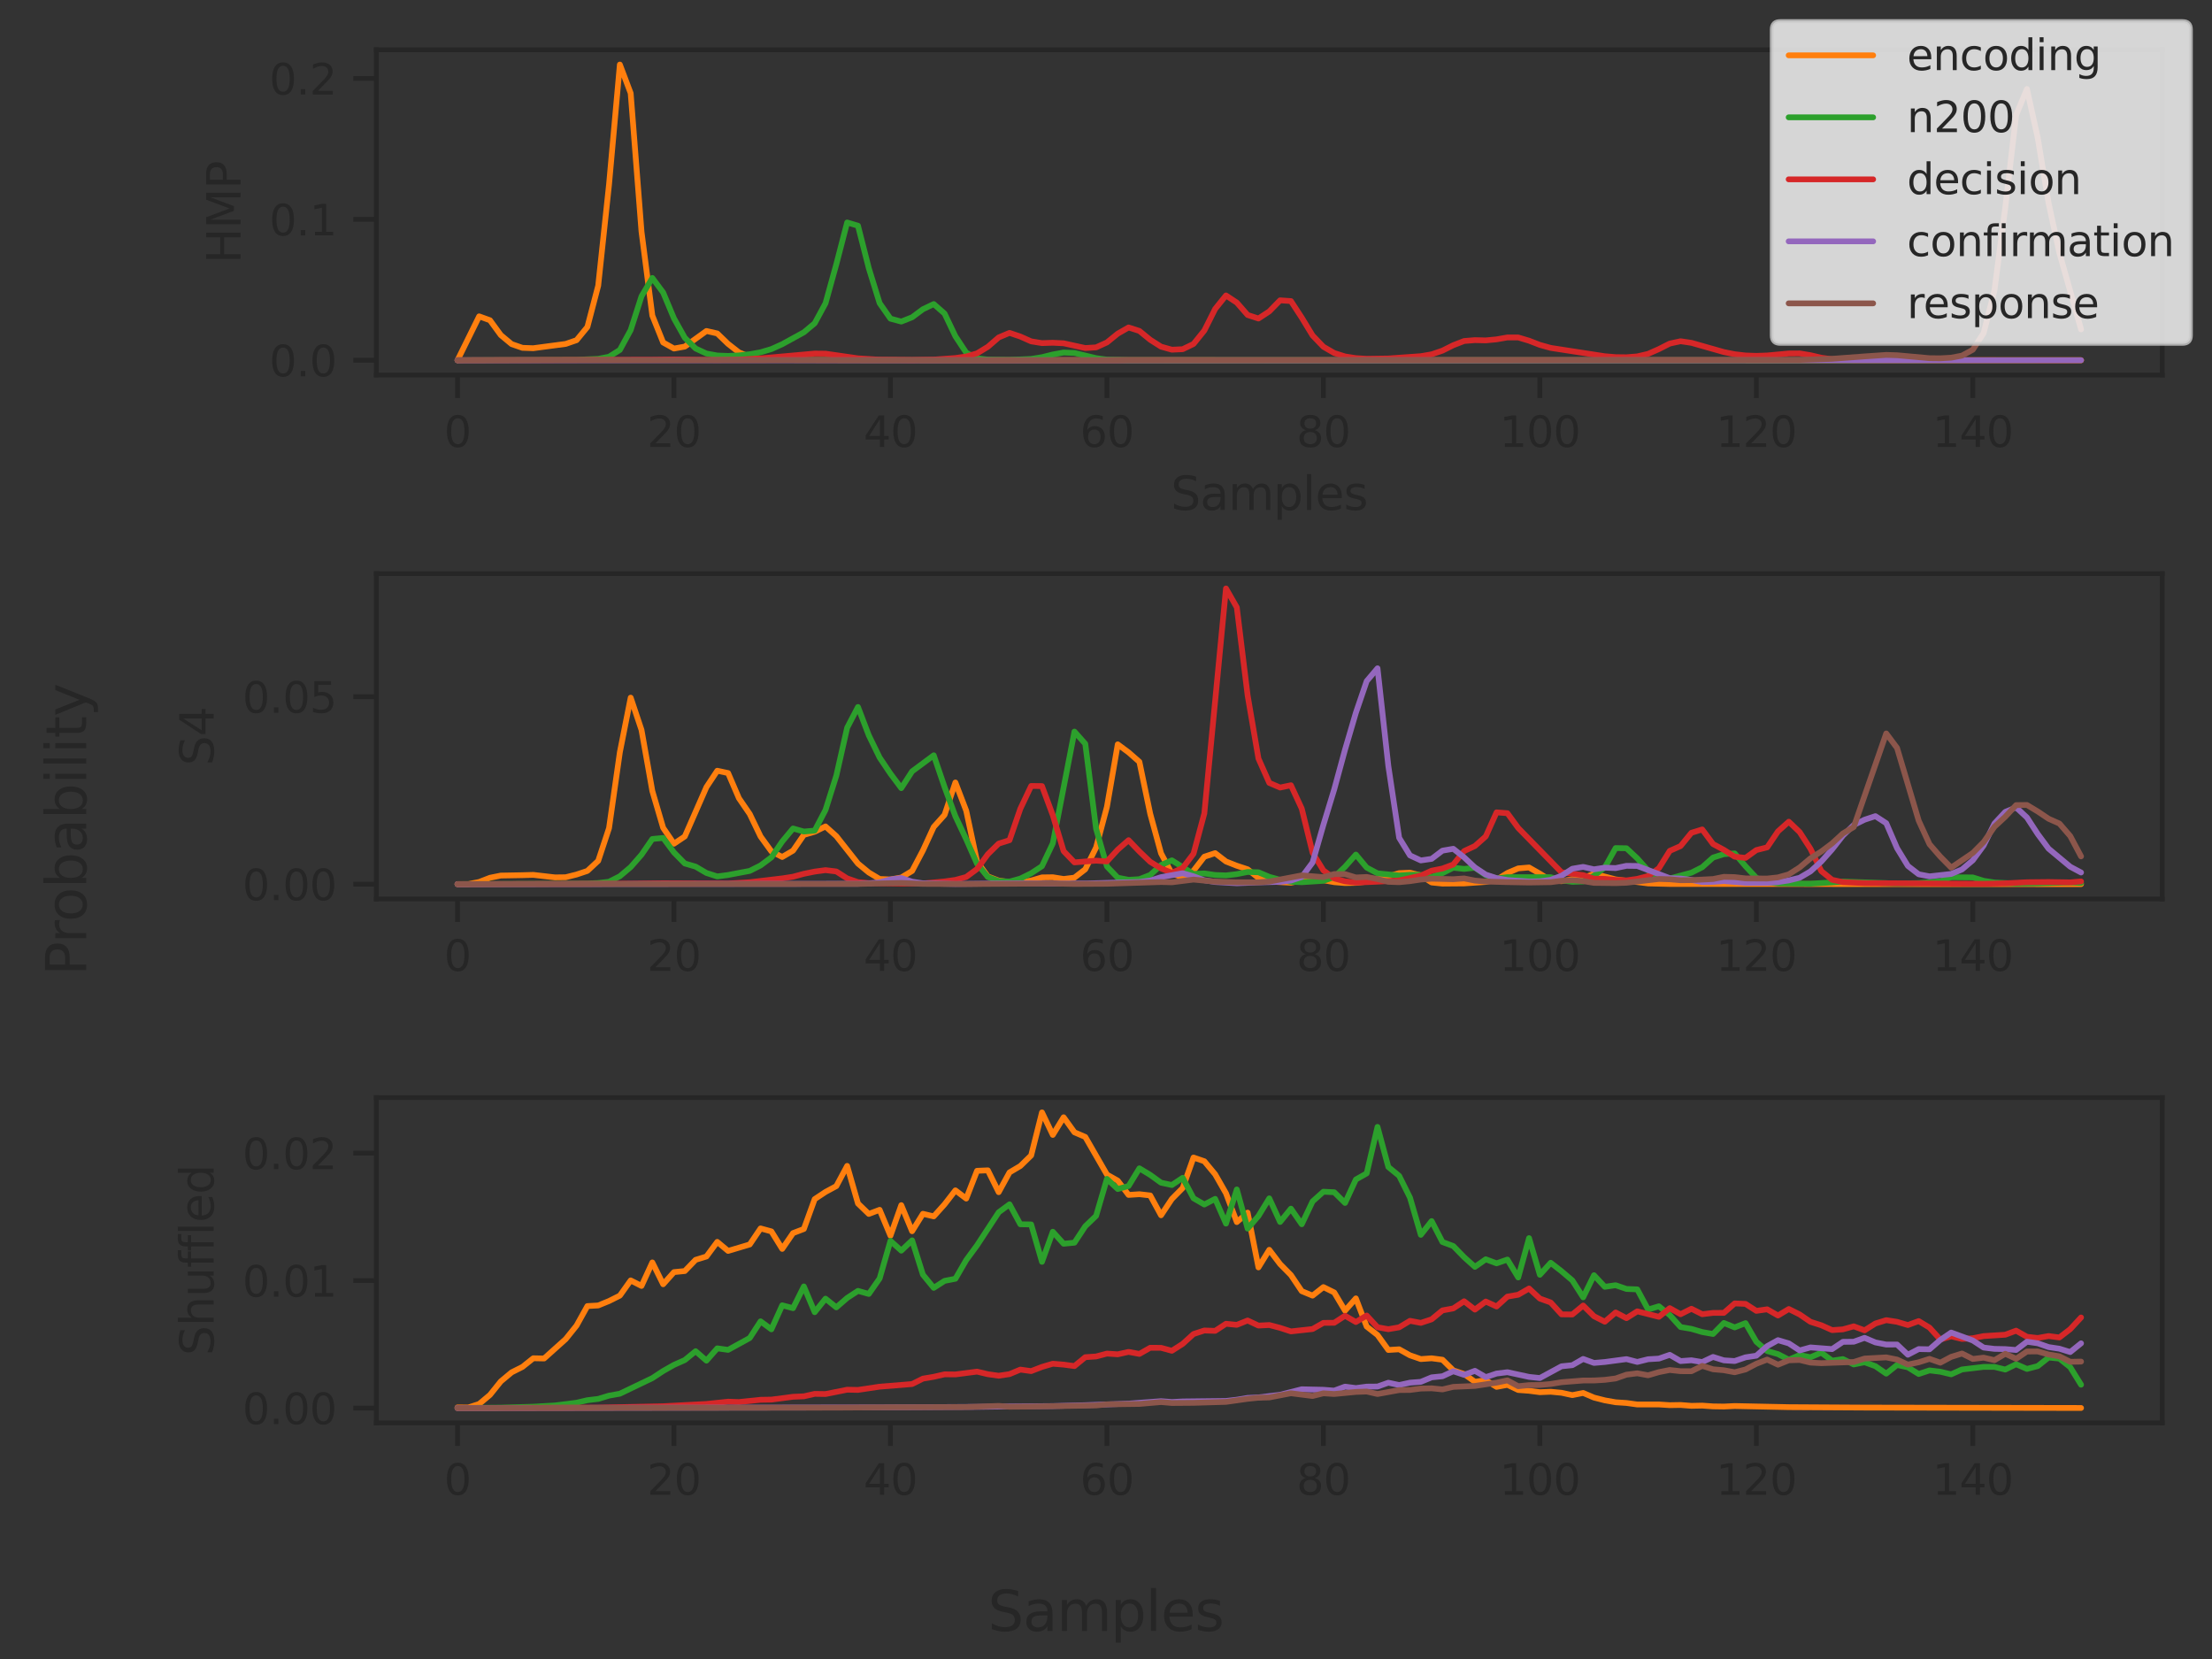 <?xml version="1.0" encoding="utf-8" standalone="no"?>
<!DOCTYPE svg PUBLIC "-//W3C//DTD SVG 1.1//EN"
  "http://www.w3.org/Graphics/SVG/1.1/DTD/svg11.dtd">
<svg xmlns:xlink="http://www.w3.org/1999/xlink" width="460.8pt" height="345.6pt" viewBox="0 0 460.8 345.6" xmlns="http://www.w3.org/2000/svg" version="1.1">
 <rect x="0" y="0" width="460.8" height="345.6" fill="#333333" stroke="none"/>
 <defs>
  <style type="text/css">*{stroke-linejoin: round; stroke-linecap: butt}</style>
 </defs>
 <g id="figure_1">
  <g id="patch_1">
   <path d="M 0 345.6 
L 460.8 345.6 
L 460.8 0 
L 0 0 
L 0 345.6 
z
" style="fill: none"/>
  </g>
  <g id="axes_1">
   <g id="patch_2">
    <path d="M 78.396 78.121 
L 450.432 78.121 
L 450.432 10.368 
L 78.396 10.368 
L 78.396 78.121 
z
" style="fill: none"/>
   </g>
   <g id="matplotlib.axis_1">
    <g id="xtick_1">
     <g id="line2d_1">
      <defs>
       <path id="me2101799ee" d="M 0 0 
L 0 4.8 
" style="stroke: #262626"/>
      </defs>
      <g>
       <use xlink:href="#me2101799ee" x="95.307" y="78.121" style="fill: #262626; stroke: #262626"/>
      </g>
     </g>
     <g id="text_1">
      <!-- 0 -->
      <g style="fill: #262626" transform="translate(92.507 93.108) scale(0.088 -0.088)">
       <defs>
        <path id="DejaVuSans-30" d="M 2034 4250 
Q 1547 4250 1301 3770 
Q 1056 3291 1056 2328 
Q 1056 1369 1301 889 
Q 1547 409 2034 409 
Q 2525 409 2770 889 
Q 3016 1369 3016 2328 
Q 3016 3291 2770 3770 
Q 2525 4250 2034 4250 
z
M 2034 4750 
Q 2819 4750 3233 4129 
Q 3647 3509 3647 2328 
Q 3647 1150 3233 529 
Q 2819 -91 2034 -91 
Q 1250 -91 836 529 
Q 422 1150 422 2328 
Q 422 3509 836 4129 
Q 1250 4750 2034 4750 
z
" transform="scale(0.016)"/>
       </defs>
       <use xlink:href="#DejaVuSans-30"/>
      </g>
     </g>
    </g>
    <g id="xtick_2">
     <g id="line2d_2">
      <g>
       <use xlink:href="#me2101799ee" x="140.402" y="78.121" style="fill: #262626; stroke: #262626"/>
      </g>
     </g>
     <g id="text_2">
      <!-- 20 -->
      <g style="fill: #262626" transform="translate(134.803 93.108) scale(0.088 -0.088)">
       <defs>
        <path id="DejaVuSans-32" d="M 1228 531 
L 3431 531 
L 3431 0 
L 469 0 
L 469 531 
Q 828 903 1448 1529 
Q 2069 2156 2228 2338 
Q 2531 2678 2651 2914 
Q 2772 3150 2772 3378 
Q 2772 3750 2511 3984 
Q 2250 4219 1831 4219 
Q 1534 4219 1204 4116 
Q 875 4013 500 3803 
L 500 4441 
Q 881 4594 1212 4672 
Q 1544 4750 1819 4750 
Q 2544 4750 2975 4387 
Q 3406 4025 3406 3419 
Q 3406 3131 3298 2873 
Q 3191 2616 2906 2266 
Q 2828 2175 2409 1742 
Q 1991 1309 1228 531 
z
" transform="scale(0.016)"/>
       </defs>
       <use xlink:href="#DejaVuSans-32"/>
       <use xlink:href="#DejaVuSans-30" x="63.623"/>
      </g>
     </g>
    </g>
    <g id="xtick_3">
     <g id="line2d_3">
      <g>
       <use xlink:href="#me2101799ee" x="185.497" y="78.121" style="fill: #262626; stroke: #262626"/>
      </g>
     </g>
     <g id="text_3">
      <!-- 40 -->
      <g style="fill: #262626" transform="translate(179.898 93.108) scale(0.088 -0.088)">
       <defs>
        <path id="DejaVuSans-34" d="M 2419 4116 
L 825 1625 
L 2419 1625 
L 2419 4116 
z
M 2253 4666 
L 3047 4666 
L 3047 1625 
L 3713 1625 
L 3713 1100 
L 3047 1100 
L 3047 0 
L 2419 0 
L 2419 1100 
L 313 1100 
L 313 1709 
L 2253 4666 
z
" transform="scale(0.016)"/>
       </defs>
       <use xlink:href="#DejaVuSans-34"/>
       <use xlink:href="#DejaVuSans-30" x="63.623"/>
      </g>
     </g>
    </g>
    <g id="xtick_4">
     <g id="line2d_4">
      <g>
       <use xlink:href="#me2101799ee" x="230.593" y="78.121" style="fill: #262626; stroke: #262626"/>
      </g>
     </g>
     <g id="text_4">
      <!-- 60 -->
      <g style="fill: #262626" transform="translate(224.994 93.108) scale(0.088 -0.088)">
       <defs>
        <path id="DejaVuSans-36" d="M 2113 2584 
Q 1688 2584 1439 2293 
Q 1191 2003 1191 1497 
Q 1191 994 1439 701 
Q 1688 409 2113 409 
Q 2538 409 2786 701 
Q 3034 994 3034 1497 
Q 3034 2003 2786 2293 
Q 2538 2584 2113 2584 
z
M 3366 4563 
L 3366 3988 
Q 3128 4100 2886 4159 
Q 2644 4219 2406 4219 
Q 1781 4219 1451 3797 
Q 1122 3375 1075 2522 
Q 1259 2794 1537 2939 
Q 1816 3084 2150 3084 
Q 2853 3084 3261 2657 
Q 3669 2231 3669 1497 
Q 3669 778 3244 343 
Q 2819 -91 2113 -91 
Q 1303 -91 875 529 
Q 447 1150 447 2328 
Q 447 3434 972 4092 
Q 1497 4750 2381 4750 
Q 2619 4750 2861 4703 
Q 3103 4656 3366 4563 
z
" transform="scale(0.016)"/>
       </defs>
       <use xlink:href="#DejaVuSans-36"/>
       <use xlink:href="#DejaVuSans-30" x="63.623"/>
      </g>
     </g>
    </g>
    <g id="xtick_5">
     <g id="line2d_5">
      <g>
       <use xlink:href="#me2101799ee" x="275.688" y="78.121" style="fill: #262626; stroke: #262626"/>
      </g>
     </g>
     <g id="text_5">
      <!-- 80 -->
      <g style="fill: #262626" transform="translate(270.089 93.108) scale(0.088 -0.088)">
       <defs>
        <path id="DejaVuSans-38" d="M 2034 2216 
Q 1584 2216 1326 1975 
Q 1069 1734 1069 1313 
Q 1069 891 1326 650 
Q 1584 409 2034 409 
Q 2484 409 2743 651 
Q 3003 894 3003 1313 
Q 3003 1734 2745 1975 
Q 2488 2216 2034 2216 
z
M 1403 2484 
Q 997 2584 770 2862 
Q 544 3141 544 3541 
Q 544 4100 942 4425 
Q 1341 4750 2034 4750 
Q 2731 4750 3128 4425 
Q 3525 4100 3525 3541 
Q 3525 3141 3298 2862 
Q 3072 2584 2669 2484 
Q 3125 2378 3379 2068 
Q 3634 1759 3634 1313 
Q 3634 634 3220 271 
Q 2806 -91 2034 -91 
Q 1263 -91 848 271 
Q 434 634 434 1313 
Q 434 1759 690 2068 
Q 947 2378 1403 2484 
z
M 1172 3481 
Q 1172 3119 1398 2916 
Q 1625 2713 2034 2713 
Q 2441 2713 2670 2916 
Q 2900 3119 2900 3481 
Q 2900 3844 2670 4047 
Q 2441 4250 2034 4250 
Q 1625 4250 1398 4047 
Q 1172 3844 1172 3481 
z
" transform="scale(0.016)"/>
       </defs>
       <use xlink:href="#DejaVuSans-38"/>
       <use xlink:href="#DejaVuSans-30" x="63.623"/>
      </g>
     </g>
    </g>
    <g id="xtick_6">
     <g id="line2d_6">
      <g>
       <use xlink:href="#me2101799ee" x="320.783" y="78.121" style="fill: #262626; stroke: #262626"/>
      </g>
     </g>
     <g id="text_6">
      <!-- 100 -->
      <g style="fill: #262626" transform="translate(312.385 93.108) scale(0.088 -0.088)">
       <defs>
        <path id="DejaVuSans-31" d="M 794 531 
L 1825 531 
L 1825 4091 
L 703 3866 
L 703 4441 
L 1819 4666 
L 2450 4666 
L 2450 531 
L 3481 531 
L 3481 0 
L 794 0 
L 794 531 
z
" transform="scale(0.016)"/>
       </defs>
       <use xlink:href="#DejaVuSans-31"/>
       <use xlink:href="#DejaVuSans-30" x="63.623"/>
       <use xlink:href="#DejaVuSans-30" x="127.246"/>
      </g>
     </g>
    </g>
    <g id="xtick_7">
     <g id="line2d_7">
      <g>
       <use xlink:href="#me2101799ee" x="365.878" y="78.121" style="fill: #262626; stroke: #262626"/>
      </g>
     </g>
     <g id="text_7">
      <!-- 120 -->
      <g style="fill: #262626" transform="translate(357.48 93.108) scale(0.088 -0.088)">
       <use xlink:href="#DejaVuSans-31"/>
       <use xlink:href="#DejaVuSans-32" x="63.623"/>
       <use xlink:href="#DejaVuSans-30" x="127.246"/>
      </g>
     </g>
    </g>
    <g id="xtick_8">
     <g id="line2d_8">
      <g>
       <use xlink:href="#me2101799ee" x="410.974" y="78.121" style="fill: #262626; stroke: #262626"/>
      </g>
     </g>
     <g id="text_8">
      <!-- 140 -->
      <g style="fill: #262626" transform="translate(402.575 93.108) scale(0.088 -0.088)">
       <use xlink:href="#DejaVuSans-31"/>
       <use xlink:href="#DejaVuSans-34" x="63.623"/>
       <use xlink:href="#DejaVuSans-30" x="127.246"/>
      </g>
     </g>
    </g>
    <g id="text_9">
     <!-- Samples -->
     <g style="fill: #262626" transform="translate(243.915 106.233) scale(0.096 -0.096)">
      <defs>
       <path id="DejaVuSans-53" d="M 3425 4513 
L 3425 3897 
Q 3066 4069 2747 4153 
Q 2428 4238 2131 4238 
Q 1616 4238 1336 4038 
Q 1056 3838 1056 3469 
Q 1056 3159 1242 3001 
Q 1428 2844 1947 2747 
L 2328 2669 
Q 3034 2534 3370 2195 
Q 3706 1856 3706 1288 
Q 3706 609 3251 259 
Q 2797 -91 1919 -91 
Q 1588 -91 1214 -16 
Q 841 59 441 206 
L 441 856 
Q 825 641 1194 531 
Q 1563 422 1919 422 
Q 2459 422 2753 634 
Q 3047 847 3047 1241 
Q 3047 1584 2836 1778 
Q 2625 1972 2144 2069 
L 1759 2144 
Q 1053 2284 737 2584 
Q 422 2884 422 3419 
Q 422 4038 858 4394 
Q 1294 4750 2059 4750 
Q 2388 4750 2728 4690 
Q 3069 4631 3425 4513 
z
" transform="scale(0.016)"/>
       <path id="DejaVuSans-61" d="M 2194 1759 
Q 1497 1759 1228 1600 
Q 959 1441 959 1056 
Q 959 750 1161 570 
Q 1363 391 1709 391 
Q 2188 391 2477 730 
Q 2766 1069 2766 1631 
L 2766 1759 
L 2194 1759 
z
M 3341 1997 
L 3341 0 
L 2766 0 
L 2766 531 
Q 2569 213 2275 61 
Q 1981 -91 1556 -91 
Q 1019 -91 701 211 
Q 384 513 384 1019 
Q 384 1609 779 1909 
Q 1175 2209 1959 2209 
L 2766 2209 
L 2766 2266 
Q 2766 2663 2505 2880 
Q 2244 3097 1772 3097 
Q 1472 3097 1187 3025 
Q 903 2953 641 2809 
L 641 3341 
Q 956 3463 1253 3523 
Q 1550 3584 1831 3584 
Q 2591 3584 2966 3190 
Q 3341 2797 3341 1997 
z
" transform="scale(0.016)"/>
       <path id="DejaVuSans-6d" d="M 3328 2828 
Q 3544 3216 3844 3400 
Q 4144 3584 4550 3584 
Q 5097 3584 5394 3201 
Q 5691 2819 5691 2113 
L 5691 0 
L 5113 0 
L 5113 2094 
Q 5113 2597 4934 2840 
Q 4756 3084 4391 3084 
Q 3944 3084 3684 2787 
Q 3425 2491 3425 1978 
L 3425 0 
L 2847 0 
L 2847 2094 
Q 2847 2600 2669 2842 
Q 2491 3084 2119 3084 
Q 1678 3084 1418 2786 
Q 1159 2488 1159 1978 
L 1159 0 
L 581 0 
L 581 3500 
L 1159 3500 
L 1159 2956 
Q 1356 3278 1631 3431 
Q 1906 3584 2284 3584 
Q 2666 3584 2933 3390 
Q 3200 3197 3328 2828 
z
" transform="scale(0.016)"/>
       <path id="DejaVuSans-70" d="M 1159 525 
L 1159 -1331 
L 581 -1331 
L 581 3500 
L 1159 3500 
L 1159 2969 
Q 1341 3281 1617 3432 
Q 1894 3584 2278 3584 
Q 2916 3584 3314 3078 
Q 3713 2572 3713 1747 
Q 3713 922 3314 415 
Q 2916 -91 2278 -91 
Q 1894 -91 1617 61 
Q 1341 213 1159 525 
z
M 3116 1747 
Q 3116 2381 2855 2742 
Q 2594 3103 2138 3103 
Q 1681 3103 1420 2742 
Q 1159 2381 1159 1747 
Q 1159 1113 1420 752 
Q 1681 391 2138 391 
Q 2594 391 2855 752 
Q 3116 1113 3116 1747 
z
" transform="scale(0.016)"/>
       <path id="DejaVuSans-6c" d="M 603 4863 
L 1178 4863 
L 1178 0 
L 603 0 
L 603 4863 
z
" transform="scale(0.016)"/>
       <path id="DejaVuSans-65" d="M 3597 1894 
L 3597 1613 
L 953 1613 
Q 991 1019 1311 708 
Q 1631 397 2203 397 
Q 2534 397 2845 478 
Q 3156 559 3463 722 
L 3463 178 
Q 3153 47 2828 -22 
Q 2503 -91 2169 -91 
Q 1331 -91 842 396 
Q 353 884 353 1716 
Q 353 2575 817 3079 
Q 1281 3584 2069 3584 
Q 2775 3584 3186 3129 
Q 3597 2675 3597 1894 
z
M 3022 2063 
Q 3016 2534 2758 2815 
Q 2500 3097 2075 3097 
Q 1594 3097 1305 2825 
Q 1016 2553 972 2059 
L 3022 2063 
z
" transform="scale(0.016)"/>
       <path id="DejaVuSans-73" d="M 2834 3397 
L 2834 2853 
Q 2591 2978 2328 3040 
Q 2066 3103 1784 3103 
Q 1356 3103 1142 2972 
Q 928 2841 928 2578 
Q 928 2378 1081 2264 
Q 1234 2150 1697 2047 
L 1894 2003 
Q 2506 1872 2764 1633 
Q 3022 1394 3022 966 
Q 3022 478 2636 193 
Q 2250 -91 1575 -91 
Q 1294 -91 989 -36 
Q 684 19 347 128 
L 347 722 
Q 666 556 975 473 
Q 1284 391 1588 391 
Q 1994 391 2212 530 
Q 2431 669 2431 922 
Q 2431 1156 2273 1281 
Q 2116 1406 1581 1522 
L 1381 1569 
Q 847 1681 609 1914 
Q 372 2147 372 2553 
Q 372 3047 722 3315 
Q 1072 3584 1716 3584 
Q 2034 3584 2315 3537 
Q 2597 3491 2834 3397 
z
" transform="scale(0.016)"/>
      </defs>
      <use xlink:href="#DejaVuSans-53"/>
      <use xlink:href="#DejaVuSans-61" x="63.477"/>
      <use xlink:href="#DejaVuSans-6d" x="124.756"/>
      <use xlink:href="#DejaVuSans-70" x="222.168"/>
      <use xlink:href="#DejaVuSans-6c" x="285.645"/>
      <use xlink:href="#DejaVuSans-65" x="313.428"/>
      <use xlink:href="#DejaVuSans-73" x="374.951"/>
     </g>
    </g>
   </g>
   <g id="matplotlib.axis_2">
    <g id="ytick_1">
     <g id="line2d_9">
      <defs>
       <path id="m536bc8c265" d="M 0 0 
L -4.8 0 
" style="stroke: #262626"/>
      </defs>
      <g>
       <use xlink:href="#m536bc8c265" x="78.396" y="75.042" style="fill: #262626; stroke: #262626"/>
      </g>
     </g>
     <g id="text_10">
      <!-- 0.0 -->
      <g style="fill: #262626" transform="translate(56.101 78.385) scale(0.088 -0.088)">
       <defs>
        <path id="DejaVuSans-2e" d="M 684 794 
L 1344 794 
L 1344 0 
L 684 0 
L 684 794 
z
" transform="scale(0.016)"/>
       </defs>
       <use xlink:href="#DejaVuSans-30"/>
       <use xlink:href="#DejaVuSans-2e" x="63.623"/>
       <use xlink:href="#DejaVuSans-30" x="95.41"/>
      </g>
     </g>
    </g>
    <g id="ytick_2">
     <g id="line2d_10">
      <g>
       <use xlink:href="#m536bc8c265" x="78.396" y="45.692" style="fill: #262626; stroke: #262626"/>
      </g>
     </g>
     <g id="text_11">
      <!-- 0.1 -->
      <g style="fill: #262626" transform="translate(56.101 49.036) scale(0.088 -0.088)">
       <use xlink:href="#DejaVuSans-30"/>
       <use xlink:href="#DejaVuSans-2e" x="63.623"/>
       <use xlink:href="#DejaVuSans-31" x="95.41"/>
      </g>
     </g>
    </g>
    <g id="ytick_3">
     <g id="line2d_11">
      <g>
       <use xlink:href="#m536bc8c265" x="78.396" y="16.343" style="fill: #262626; stroke: #262626"/>
      </g>
     </g>
     <g id="text_12">
      <!-- 0.2 -->
      <g style="fill: #262626" transform="translate(56.101 19.686) scale(0.088 -0.088)">
       <use xlink:href="#DejaVuSans-30"/>
       <use xlink:href="#DejaVuSans-2e" x="63.623"/>
       <use xlink:href="#DejaVuSans-32" x="95.41"/>
      </g>
     </g>
    </g>
    <g id="text_13">
     <!-- HMP -->
     <g style="fill: #262626" transform="translate(50.105 54.89) rotate(-90) scale(0.096 -0.096)">
      <defs>
       <path id="DejaVuSans-48" d="M 628 4666 
L 1259 4666 
L 1259 2753 
L 3553 2753 
L 3553 4666 
L 4184 4666 
L 4184 0 
L 3553 0 
L 3553 2222 
L 1259 2222 
L 1259 0 
L 628 0 
L 628 4666 
z
" transform="scale(0.016)"/>
       <path id="DejaVuSans-4d" d="M 628 4666 
L 1569 4666 
L 2759 1491 
L 3956 4666 
L 4897 4666 
L 4897 0 
L 4281 0 
L 4281 4097 
L 3078 897 
L 2444 897 
L 1241 4097 
L 1241 0 
L 628 0 
L 628 4666 
z
" transform="scale(0.016)"/>
       <path id="DejaVuSans-50" d="M 1259 4147 
L 1259 2394 
L 2053 2394 
Q 2494 2394 2734 2622 
Q 2975 2850 2975 3272 
Q 2975 3691 2734 3919 
Q 2494 4147 2053 4147 
L 1259 4147 
z
M 628 4666 
L 2053 4666 
Q 2838 4666 3239 4311 
Q 3641 3956 3641 3272 
Q 3641 2581 3239 2228 
Q 2838 1875 2053 1875 
L 1259 1875 
L 1259 0 
L 628 0 
L 628 4666 
z
" transform="scale(0.016)"/>
      </defs>
      <use xlink:href="#DejaVuSans-48"/>
      <use xlink:href="#DejaVuSans-4d" x="75.195"/>
      <use xlink:href="#DejaVuSans-50" x="161.475"/>
     </g>
    </g>
   </g>
   <g id="PolyCollection_1"/>
   <g id="PolyCollection_2"/>
   <g id="PolyCollection_3"/>
   <g id="PolyCollection_4"/>
   <g id="PolyCollection_5"/>
   <g id="line2d_12">
    <path d="M 95.307 75.042 
L 99.816 65.902 
L 102.071 66.714 
L 104.326 69.804 
L 106.581 71.683 
L 108.835 72.46 
L 111.09 72.538 
L 117.854 71.643 
L 120.109 70.863 
L 122.364 68.115 
L 124.619 59.508 
L 126.873 38.447 
L 129.128 13.448 
L 131.383 19.419 
L 133.638 48.252 
L 135.892 65.74 
L 138.147 71.347 
L 140.402 72.606 
L 142.657 72.2 
L 147.166 68.949 
L 149.421 69.464 
L 151.676 71.638 
L 153.931 73.401 
L 156.185 74.317 
L 158.44 74.73 
L 162.95 74.971 
L 178.733 75.014 
L 196.771 75.032 
L 433.521 75.042 
L 433.521 75.042 
" clip-path="url(#p166a402beb)" style="fill: none; stroke: #ff7f0e; stroke-width: 1.2; stroke-linecap: round"/>
   </g>
   <g id="line2d_13">
    <path d="M 95.307 75.042 
L 120.109 74.95 
L 124.619 74.75 
L 126.873 74.318 
L 129.128 72.896 
L 131.383 68.758 
L 133.638 61.718 
L 135.892 57.902 
L 138.147 60.939 
L 140.402 66.328 
L 142.657 70.36 
L 144.912 72.598 
L 147.166 73.647 
L 149.421 74.06 
L 151.676 74.145 
L 153.931 74.038 
L 156.185 73.792 
L 158.44 73.388 
L 160.695 72.719 
L 162.95 71.701 
L 167.459 69.227 
L 169.714 67.344 
L 171.969 63.181 
L 174.223 55.042 
L 176.478 46.347 
L 178.733 47.022 
L 180.988 55.878 
L 183.243 63.154 
L 185.497 66.38 
L 187.752 66.988 
L 190.007 66.097 
L 192.262 64.421 
L 194.516 63.341 
L 196.771 65.32 
L 199.026 70.049 
L 201.281 73.467 
L 203.535 74.64 
L 205.79 74.915 
L 210.3 74.973 
L 214.809 74.772 
L 217.064 74.409 
L 219.319 73.847 
L 221.573 73.438 
L 223.828 73.527 
L 228.338 74.609 
L 230.593 74.914 
L 235.102 75.026 
L 433.521 75.042 
L 433.521 75.042 
" clip-path="url(#p166a402beb)" style="fill: none; stroke: #2ca02c; stroke-width: 1.2; stroke-linecap: round"/>
   </g>
   <g id="line2d_14">
    <path d="M 95.307 75.042 
L 135.892 74.937 
L 140.402 74.884 
L 149.421 74.987 
L 153.931 74.935 
L 158.44 74.659 
L 169.714 73.652 
L 171.969 73.676 
L 178.733 74.645 
L 183.243 74.931 
L 190.007 75 
L 194.516 74.91 
L 199.026 74.582 
L 201.281 74.266 
L 203.535 73.616 
L 205.79 72.245 
L 208.045 70.294 
L 210.3 69.347 
L 212.554 70.105 
L 214.809 71.111 
L 217.064 71.477 
L 219.319 71.402 
L 221.573 71.514 
L 226.083 72.503 
L 228.338 72.361 
L 230.593 71.338 
L 232.847 69.51 
L 235.102 68.215 
L 237.357 68.94 
L 239.612 70.782 
L 241.866 72.213 
L 244.121 72.849 
L 246.376 72.743 
L 248.631 71.654 
L 250.885 68.854 
L 253.14 64.358 
L 255.395 61.55 
L 257.65 63.036 
L 259.904 65.617 
L 262.159 66.355 
L 264.414 64.873 
L 266.669 62.563 
L 268.924 62.721 
L 271.178 66.175 
L 273.433 69.883 
L 275.688 72.235 
L 277.943 73.541 
L 280.197 74.255 
L 282.452 74.606 
L 284.707 74.741 
L 289.216 74.677 
L 295.981 74.198 
L 298.235 73.815 
L 300.49 73.044 
L 302.745 71.916 
L 305 71.039 
L 307.255 70.855 
L 309.509 70.909 
L 311.764 70.692 
L 314.019 70.297 
L 316.274 70.301 
L 318.528 70.974 
L 320.783 71.847 
L 323.038 72.475 
L 334.312 74.213 
L 336.566 74.398 
L 338.821 74.424 
L 341.076 74.243 
L 343.331 73.717 
L 345.585 72.717 
L 347.84 71.574 
L 350.095 71.085 
L 352.35 71.419 
L 359.114 73.34 
L 361.369 73.792 
L 363.624 74.053 
L 365.878 74.129 
L 368.133 74.051 
L 372.643 73.634 
L 374.897 73.62 
L 377.152 73.996 
L 379.407 74.519 
L 381.662 74.838 
L 386.171 74.994 
L 417.738 75.037 
L 433.521 75.042 
L 433.521 75.042 
" clip-path="url(#p166a402beb)" style="fill: none; stroke: #d62728; stroke-width: 1.2; stroke-linecap: round"/>
   </g>
   <g id="line2d_15">
    <path d="M 95.307 75.042 
L 433.521 75.042 
L 433.521 75.042 
" clip-path="url(#p166a402beb)" style="fill: none; stroke: #9467bd; stroke-width: 1.2; stroke-linecap: round"/>
   </g>
   <g id="line2d_16">
    <path d="M 95.307 75.042 
L 374.897 74.976 
L 381.662 74.747 
L 388.426 74.243 
L 392.936 73.935 
L 395.19 74.002 
L 401.955 74.616 
L 404.209 74.64 
L 406.464 74.512 
L 408.719 74.083 
L 410.974 72.851 
L 413.228 69.377 
L 415.483 60.484 
L 417.738 43.209 
L 419.993 23.969 
L 422.247 18.539 
L 424.502 28.736 
L 426.757 42.299 
L 429.012 52.705 
L 433.521 68.608 
L 433.521 68.608 
" clip-path="url(#p166a402beb)" style="fill: none; stroke: #8c564b; stroke-width: 1.2; stroke-linecap: round"/>
   </g>
   <g id="patch_3">
    <path d="M 78.396 78.121 
L 78.396 10.368 
" style="fill: none; stroke: #262626; stroke-linejoin: miter; stroke-linecap: square"/>
   </g>
   <g id="patch_4">
    <path d="M 450.432 78.121 
L 450.432 10.368 
" style="fill: none; stroke: #262626; stroke-linejoin: miter; stroke-linecap: square"/>
   </g>
   <g id="patch_5">
    <path d="M 78.396 78.121 
L 450.432 78.121 
" style="fill: none; stroke: #262626; stroke-linejoin: miter; stroke-linecap: square"/>
   </g>
   <g id="patch_6">
    <path d="M 78.396 10.368 
L 450.432 10.368 
" style="fill: none; stroke: #262626; stroke-linejoin: miter; stroke-linecap: square"/>
   </g>
  </g>
  <g id="axes_2">
   <g id="patch_7">
    <path d="M 78.396 187.263 
L 450.432 187.263 
L 450.432 119.509 
L 78.396 119.509 
L 78.396 187.263 
z
" style="fill: none"/>
   </g>
   <g id="matplotlib.axis_3">
    <g id="xtick_9">
     <g id="line2d_17">
      <g>
       <use xlink:href="#me2101799ee" x="95.307" y="187.263" style="fill: #262626; stroke: #262626"/>
      </g>
     </g>
     <g id="text_14">
      <!-- 0 -->
      <g style="fill: #262626" transform="translate(92.507 202.249) scale(0.088 -0.088)">
       <use xlink:href="#DejaVuSans-30"/>
      </g>
     </g>
    </g>
    <g id="xtick_10">
     <g id="line2d_18">
      <g>
       <use xlink:href="#me2101799ee" x="140.402" y="187.263" style="fill: #262626; stroke: #262626"/>
      </g>
     </g>
     <g id="text_15">
      <!-- 20 -->
      <g style="fill: #262626" transform="translate(134.803 202.249) scale(0.088 -0.088)">
       <use xlink:href="#DejaVuSans-32"/>
       <use xlink:href="#DejaVuSans-30" x="63.623"/>
      </g>
     </g>
    </g>
    <g id="xtick_11">
     <g id="line2d_19">
      <g>
       <use xlink:href="#me2101799ee" x="185.497" y="187.263" style="fill: #262626; stroke: #262626"/>
      </g>
     </g>
     <g id="text_16">
      <!-- 40 -->
      <g style="fill: #262626" transform="translate(179.898 202.249) scale(0.088 -0.088)">
       <use xlink:href="#DejaVuSans-34"/>
       <use xlink:href="#DejaVuSans-30" x="63.623"/>
      </g>
     </g>
    </g>
    <g id="xtick_12">
     <g id="line2d_20">
      <g>
       <use xlink:href="#me2101799ee" x="230.593" y="187.263" style="fill: #262626; stroke: #262626"/>
      </g>
     </g>
     <g id="text_17">
      <!-- 60 -->
      <g style="fill: #262626" transform="translate(224.994 202.249) scale(0.088 -0.088)">
       <use xlink:href="#DejaVuSans-36"/>
       <use xlink:href="#DejaVuSans-30" x="63.623"/>
      </g>
     </g>
    </g>
    <g id="xtick_13">
     <g id="line2d_21">
      <g>
       <use xlink:href="#me2101799ee" x="275.688" y="187.263" style="fill: #262626; stroke: #262626"/>
      </g>
     </g>
     <g id="text_18">
      <!-- 80 -->
      <g style="fill: #262626" transform="translate(270.089 202.249) scale(0.088 -0.088)">
       <use xlink:href="#DejaVuSans-38"/>
       <use xlink:href="#DejaVuSans-30" x="63.623"/>
      </g>
     </g>
    </g>
    <g id="xtick_14">
     <g id="line2d_22">
      <g>
       <use xlink:href="#me2101799ee" x="320.783" y="187.263" style="fill: #262626; stroke: #262626"/>
      </g>
     </g>
     <g id="text_19">
      <!-- 100 -->
      <g style="fill: #262626" transform="translate(312.385 202.249) scale(0.088 -0.088)">
       <use xlink:href="#DejaVuSans-31"/>
       <use xlink:href="#DejaVuSans-30" x="63.623"/>
       <use xlink:href="#DejaVuSans-30" x="127.246"/>
      </g>
     </g>
    </g>
    <g id="xtick_15">
     <g id="line2d_23">
      <g>
       <use xlink:href="#me2101799ee" x="365.878" y="187.263" style="fill: #262626; stroke: #262626"/>
      </g>
     </g>
     <g id="text_20">
      <!-- 120 -->
      <g style="fill: #262626" transform="translate(357.48 202.249) scale(0.088 -0.088)">
       <use xlink:href="#DejaVuSans-31"/>
       <use xlink:href="#DejaVuSans-32" x="63.623"/>
       <use xlink:href="#DejaVuSans-30" x="127.246"/>
      </g>
     </g>
    </g>
    <g id="xtick_16">
     <g id="line2d_24">
      <g>
       <use xlink:href="#me2101799ee" x="410.974" y="187.263" style="fill: #262626; stroke: #262626"/>
      </g>
     </g>
     <g id="text_21">
      <!-- 140 -->
      <g style="fill: #262626" transform="translate(402.575 202.249) scale(0.088 -0.088)">
       <use xlink:href="#DejaVuSans-31"/>
       <use xlink:href="#DejaVuSans-34" x="63.623"/>
       <use xlink:href="#DejaVuSans-30" x="127.246"/>
      </g>
     </g>
    </g>
   </g>
   <g id="matplotlib.axis_4">
    <g id="ytick_4">
     <g id="line2d_25">
      <g>
       <use xlink:href="#m536bc8c265" x="78.396" y="184.183" style="fill: #262626; stroke: #262626"/>
      </g>
     </g>
     <g id="text_22">
      <!-- 0.00 -->
      <g style="fill: #262626" transform="translate(50.502 187.526) scale(0.088 -0.088)">
       <use xlink:href="#DejaVuSans-30"/>
       <use xlink:href="#DejaVuSans-2e" x="63.623"/>
       <use xlink:href="#DejaVuSans-30" x="95.41"/>
       <use xlink:href="#DejaVuSans-30" x="159.033"/>
      </g>
     </g>
    </g>
    <g id="ytick_5">
     <g id="line2d_26">
      <g>
       <use xlink:href="#m536bc8c265" x="78.396" y="145.132" style="fill: #262626; stroke: #262626"/>
      </g>
     </g>
     <g id="text_23">
      <!-- 0.05 -->
      <g style="fill: #262626" transform="translate(50.502 148.475) scale(0.088 -0.088)">
       <defs>
        <path id="DejaVuSans-35" d="M 691 4666 
L 3169 4666 
L 3169 4134 
L 1269 4134 
L 1269 2991 
Q 1406 3038 1543 3061 
Q 1681 3084 1819 3084 
Q 2600 3084 3056 2656 
Q 3513 2228 3513 1497 
Q 3513 744 3044 326 
Q 2575 -91 1722 -91 
Q 1428 -91 1123 -41 
Q 819 9 494 109 
L 494 744 
Q 775 591 1075 516 
Q 1375 441 1709 441 
Q 2250 441 2565 725 
Q 2881 1009 2881 1497 
Q 2881 1984 2565 2268 
Q 2250 2553 1709 2553 
Q 1456 2553 1204 2497 
Q 953 2441 691 2322 
L 691 4666 
z
" transform="scale(0.016)"/>
       </defs>
       <use xlink:href="#DejaVuSans-30"/>
       <use xlink:href="#DejaVuSans-2e" x="63.623"/>
       <use xlink:href="#DejaVuSans-30" x="95.41"/>
       <use xlink:href="#DejaVuSans-35" x="159.033"/>
      </g>
     </g>
    </g>
    <g id="text_24">
     <!-- S4 -->
     <g style="fill: #262626" transform="translate(44.506 159.487) rotate(-90) scale(0.096 -0.096)">
      <use xlink:href="#DejaVuSans-53"/>
      <use xlink:href="#DejaVuSans-34" x="63.477"/>
     </g>
    </g>
   </g>
   <g id="PolyCollection_6"/>
   <g id="PolyCollection_7"/>
   <g id="PolyCollection_8"/>
   <g id="PolyCollection_9"/>
   <g id="PolyCollection_10"/>
   <g id="line2d_27">
    <path d="M 95.307 184.165 
L 97.561 184.174 
L 99.816 183.731 
L 102.071 182.854 
L 104.326 182.397 
L 108.835 182.316 
L 111.09 182.251 
L 115.6 182.773 
L 117.854 182.744 
L 120.109 182.178 
L 122.364 181.426 
L 124.619 179.326 
L 126.873 172.512 
L 129.128 156.711 
L 131.383 145.335 
L 133.638 152.063 
L 135.892 164.781 
L 138.147 172.45 
L 140.402 175.76 
L 142.657 174.245 
L 147.166 163.964 
L 149.421 160.559 
L 151.676 161.042 
L 153.931 166.284 
L 156.185 169.574 
L 158.44 174.255 
L 160.695 177.361 
L 162.95 178.524 
L 165.204 177.203 
L 167.459 173.921 
L 169.714 173.264 
L 171.969 172.163 
L 174.223 174.18 
L 178.733 179.901 
L 180.988 181.759 
L 183.243 183.109 
L 185.497 183.198 
L 187.752 182.802 
L 190.007 181.441 
L 192.262 177.169 
L 194.516 172.267 
L 196.771 169.75 
L 199.026 163.006 
L 201.281 168.887 
L 203.535 179.457 
L 205.79 182.576 
L 208.045 183.433 
L 210.3 183.752 
L 212.554 183.798 
L 214.809 183.438 
L 217.064 182.776 
L 219.319 182.744 
L 221.573 183.107 
L 223.828 182.827 
L 226.083 181.086 
L 228.338 176.549 
L 230.593 168.09 
L 232.847 155.059 
L 235.102 156.731 
L 237.357 158.706 
L 239.612 169.53 
L 241.866 177.76 
L 244.121 181.987 
L 246.376 182.763 
L 248.631 181.383 
L 250.885 178.468 
L 253.14 177.722 
L 255.395 179.462 
L 257.65 180.35 
L 259.904 181.091 
L 262.159 182.901 
L 264.414 183.645 
L 268.924 183.886 
L 271.178 183.424 
L 273.433 182.847 
L 275.688 183.368 
L 277.943 183.775 
L 280.197 183.959 
L 282.452 183.915 
L 284.707 183.667 
L 286.962 183.188 
L 291.471 181.894 
L 293.726 181.798 
L 295.981 182.364 
L 298.235 183.84 
L 300.49 184.072 
L 305 184.035 
L 309.509 183.722 
L 311.764 183.276 
L 314.019 181.863 
L 316.274 180.901 
L 318.528 180.713 
L 320.783 182.003 
L 323.038 183.423 
L 325.293 183.569 
L 327.547 183.138 
L 329.802 182.924 
L 332.057 182.011 
L 336.566 183.194 
L 343.331 184.034 
L 347.84 184.147 
L 370.388 184.145 
L 386.171 184.178 
L 433.521 184.182 
L 433.521 184.182 
" clip-path="url(#pc3f98a2ac1)" style="fill: none; stroke: #ff7f0e; stroke-width: 1.2; stroke-linecap: round"/>
   </g>
   <g id="line2d_28">
    <path d="M 95.307 184.181 
L 122.364 184.06 
L 124.619 183.944 
L 126.873 183.683 
L 129.128 182.534 
L 131.383 180.627 
L 133.638 178.054 
L 135.892 174.778 
L 138.147 174.558 
L 140.402 177.585 
L 142.657 179.88 
L 144.912 180.532 
L 147.166 181.857 
L 149.421 182.576 
L 151.676 182.275 
L 156.185 181.422 
L 158.44 180.287 
L 160.695 178.604 
L 162.95 175.302 
L 165.204 172.589 
L 167.459 173.228 
L 169.714 173.032 
L 171.969 168.734 
L 174.223 161.581 
L 176.478 151.599 
L 178.733 147.277 
L 180.988 153.191 
L 183.243 157.813 
L 185.497 161.167 
L 187.752 164.183 
L 190.007 160.691 
L 194.516 157.343 
L 196.771 163.955 
L 199.026 170.046 
L 201.281 174.839 
L 203.535 179.937 
L 205.79 182.691 
L 208.045 183.523 
L 210.3 183.656 
L 212.554 183.03 
L 214.809 181.923 
L 217.064 180.439 
L 219.319 175.681 
L 223.828 152.405 
L 226.083 154.946 
L 228.338 172.657 
L 230.593 180.495 
L 232.847 182.842 
L 235.102 183.282 
L 237.357 183.148 
L 239.612 182.27 
L 241.866 180.215 
L 244.121 179.227 
L 248.631 182.06 
L 250.885 181.953 
L 253.14 182.278 
L 255.395 182.361 
L 257.65 182.098 
L 259.904 181.647 
L 262.159 181.71 
L 264.414 182.663 
L 266.669 183.28 
L 268.924 183.693 
L 271.178 183.78 
L 275.688 183.492 
L 277.943 182.701 
L 280.197 180.561 
L 282.452 178.025 
L 284.707 180.734 
L 286.962 181.931 
L 291.471 182.383 
L 293.726 182.236 
L 295.981 182.261 
L 298.235 182.695 
L 300.49 181.885 
L 302.745 180.761 
L 305 181.014 
L 307.255 180.757 
L 309.509 182.325 
L 311.764 183.002 
L 314.019 182.73 
L 323.038 182.729 
L 325.293 183.402 
L 327.547 183.701 
L 329.802 183.631 
L 332.057 182.43 
L 334.312 180.704 
L 336.566 176.669 
L 338.821 176.707 
L 341.076 178.814 
L 343.331 181.329 
L 345.585 182.696 
L 347.84 183.012 
L 352.35 181.796 
L 354.605 180.658 
L 356.859 178.645 
L 359.114 177.93 
L 361.369 177.783 
L 363.624 180.446 
L 365.878 182.868 
L 368.133 183.748 
L 370.388 184.031 
L 377.152 184.09 
L 381.662 183.821 
L 383.916 183.64 
L 395.19 184.06 
L 399.7 183.96 
L 404.209 183.585 
L 406.464 182.745 
L 410.974 182.785 
L 413.228 183.49 
L 415.483 183.84 
L 419.993 184.066 
L 424.502 184.026 
L 431.267 183.827 
L 433.521 183.934 
L 433.521 183.934 
" clip-path="url(#pc3f98a2ac1)" style="fill: none; stroke: #2ca02c; stroke-width: 1.2; stroke-linecap: round"/>
   </g>
   <g id="line2d_29">
    <path d="M 95.307 184.183 
L 131.383 184.085 
L 138.147 183.999 
L 151.676 184.058 
L 156.185 183.784 
L 162.95 182.985 
L 165.204 182.636 
L 167.459 182.027 
L 169.714 181.569 
L 171.969 181.264 
L 174.223 181.54 
L 176.478 182.984 
L 178.733 183.767 
L 180.988 183.966 
L 187.752 184.063 
L 192.262 184.039 
L 196.771 183.622 
L 199.026 183.303 
L 201.281 182.693 
L 203.535 181.028 
L 205.79 177.951 
L 208.045 175.737 
L 210.3 175.028 
L 212.554 168.479 
L 214.809 163.733 
L 217.064 163.755 
L 219.319 169.832 
L 221.573 177.302 
L 223.828 179.65 
L 228.338 179.289 
L 230.593 179.456 
L 232.847 176.997 
L 235.102 175.023 
L 237.357 177.375 
L 239.612 179.53 
L 241.866 180.908 
L 244.121 181.824 
L 246.376 180.81 
L 248.631 177.85 
L 250.885 169.443 
L 255.395 122.589 
L 257.65 126.531 
L 259.904 144.859 
L 262.159 158.019 
L 264.414 163.09 
L 266.669 164.058 
L 268.924 163.584 
L 271.178 168.452 
L 273.433 177.637 
L 275.688 181.319 
L 277.943 182.995 
L 280.197 183.596 
L 282.452 183.858 
L 286.962 183.67 
L 291.471 183.413 
L 295.981 182.411 
L 298.235 181.379 
L 300.49 180.93 
L 302.745 180.092 
L 305 177.293 
L 307.255 176.243 
L 309.509 174.24 
L 311.764 169.228 
L 314.019 169.405 
L 316.274 172.487 
L 325.293 181.717 
L 329.802 182.309 
L 332.057 183.045 
L 334.312 183.086 
L 336.566 183.312 
L 338.821 183.399 
L 341.076 183.083 
L 343.331 182.497 
L 345.585 180.86 
L 347.84 177.252 
L 350.095 176.251 
L 352.35 173.487 
L 354.605 172.788 
L 356.859 175.827 
L 359.114 177.038 
L 361.369 178.467 
L 363.624 178.716 
L 365.878 177.086 
L 368.133 176.521 
L 370.388 173.186 
L 372.643 171.176 
L 374.897 173.331 
L 377.152 176.812 
L 379.407 181.46 
L 381.662 183.282 
L 383.916 183.762 
L 388.426 183.965 
L 413.228 184.11 
L 417.738 184.013 
L 422.247 183.788 
L 426.757 183.741 
L 431.267 183.817 
L 433.521 183.622 
L 433.521 183.622 
" clip-path="url(#pc3f98a2ac1)" style="fill: none; stroke: #d62728; stroke-width: 1.2; stroke-linecap: round"/>
   </g>
   <g id="line2d_30">
    <path d="M 95.307 184.183 
L 178.733 184.109 
L 180.988 184.03 
L 183.243 183.795 
L 185.497 183.207 
L 187.752 182.905 
L 190.007 183.664 
L 192.262 184.008 
L 199.026 184.146 
L 205.79 184.072 
L 212.554 183.991 
L 219.319 184.056 
L 226.083 184.052 
L 237.357 183.73 
L 239.612 183.439 
L 241.866 182.725 
L 246.376 181.908 
L 248.631 182.55 
L 250.885 183.376 
L 253.14 183.733 
L 257.65 183.994 
L 262.159 183.819 
L 266.669 183.7 
L 268.924 183.44 
L 271.178 182.7 
L 273.433 179.675 
L 275.688 171.833 
L 277.943 164.434 
L 280.197 156.164 
L 282.452 148.489 
L 284.707 141.883 
L 286.962 139.22 
L 289.216 159.572 
L 291.471 174.534 
L 293.726 178.2 
L 295.981 179.241 
L 298.235 178.915 
L 300.49 177.206 
L 302.745 176.819 
L 305 178.601 
L 307.255 180.705 
L 309.509 182.199 
L 311.764 182.932 
L 314.019 183.332 
L 318.528 183.642 
L 320.783 183.598 
L 323.038 183.283 
L 325.293 182.436 
L 327.547 180.974 
L 329.802 180.59 
L 332.057 181.097 
L 334.312 180.747 
L 336.566 180.84 
L 338.821 180.367 
L 341.076 180.395 
L 347.84 182.94 
L 350.095 183.018 
L 352.35 183.304 
L 354.605 183.754 
L 356.859 183.704 
L 359.114 183.539 
L 363.624 183.903 
L 368.133 183.905 
L 370.388 183.754 
L 372.643 183.403 
L 374.897 182.854 
L 377.152 181.53 
L 379.407 179.483 
L 381.662 176.942 
L 383.916 174.061 
L 386.171 171.871 
L 388.426 170.758 
L 390.681 170.018 
L 392.936 171.483 
L 395.19 176.689 
L 397.445 180.388 
L 399.7 182.131 
L 401.955 182.56 
L 406.464 182.058 
L 408.719 181.129 
L 410.974 179.217 
L 413.228 176.139 
L 415.483 171.548 
L 417.738 169.127 
L 419.993 168.201 
L 422.247 170.294 
L 424.502 173.75 
L 426.757 176.79 
L 431.267 180.553 
L 433.521 181.755 
L 433.521 181.755 
" clip-path="url(#pc3f98a2ac1)" style="fill: none; stroke: #9467bd; stroke-width: 1.2; stroke-linecap: round"/>
   </g>
   <g id="line2d_31">
    <path d="M 95.307 184.183 
L 178.733 184.137 
L 187.752 183.934 
L 192.262 184.129 
L 201.281 184.166 
L 219.319 184.046 
L 223.828 184.141 
L 230.593 184.105 
L 241.866 183.742 
L 244.121 183.798 
L 248.631 183.234 
L 253.14 183.664 
L 257.65 183.806 
L 262.159 183.805 
L 264.414 183.649 
L 271.178 182.357 
L 275.688 182.728 
L 277.943 182.085 
L 280.197 182.098 
L 282.452 182.792 
L 284.707 182.69 
L 286.962 183.115 
L 289.216 183.697 
L 291.471 183.775 
L 293.726 183.561 
L 295.981 183.228 
L 298.235 183.045 
L 302.745 183.156 
L 305 182.992 
L 307.255 183.443 
L 309.509 183.641 
L 314.019 183.765 
L 318.528 183.848 
L 323.038 183.774 
L 325.293 183.49 
L 327.547 183.36 
L 329.802 183.55 
L 332.057 183.918 
L 336.566 183.972 
L 338.821 183.894 
L 345.585 183.104 
L 347.84 183.172 
L 350.095 183.37 
L 352.35 183.342 
L 356.859 183.117 
L 359.114 182.66 
L 361.369 182.717 
L 363.624 182.988 
L 368.133 183.017 
L 370.388 182.772 
L 372.643 182.141 
L 374.897 180.706 
L 377.152 178.813 
L 379.407 177.385 
L 381.662 175.693 
L 383.916 173.622 
L 386.171 172.277 
L 392.936 152.79 
L 395.19 155.811 
L 399.7 170.96 
L 401.955 175.864 
L 404.209 178.459 
L 406.464 180.747 
L 410.974 177.685 
L 413.228 175.417 
L 415.483 172.227 
L 417.738 170.14 
L 419.993 167.719 
L 422.247 167.69 
L 424.502 169.044 
L 426.757 170.56 
L 429.012 171.558 
L 431.267 174.166 
L 433.521 178.4 
L 433.521 178.4 
" clip-path="url(#pc3f98a2ac1)" style="fill: none; stroke: #8c564b; stroke-width: 1.2; stroke-linecap: round"/>
   </g>
   <g id="patch_8">
    <path d="M 78.396 187.263 
L 78.396 119.509 
" style="fill: none; stroke: #262626; stroke-linejoin: miter; stroke-linecap: square"/>
   </g>
   <g id="patch_9">
    <path d="M 450.432 187.263 
L 450.432 119.509 
" style="fill: none; stroke: #262626; stroke-linejoin: miter; stroke-linecap: square"/>
   </g>
   <g id="patch_10">
    <path d="M 78.396 187.263 
L 450.432 187.263 
" style="fill: none; stroke: #262626; stroke-linejoin: miter; stroke-linecap: square"/>
   </g>
   <g id="patch_11">
    <path d="M 78.396 119.509 
L 450.432 119.509 
" style="fill: none; stroke: #262626; stroke-linejoin: miter; stroke-linecap: square"/>
   </g>
  </g>
  <g id="axes_3">
   <g id="patch_12">
    <path d="M 78.396 296.404 
L 450.432 296.404 
L 450.432 228.651 
L 78.396 228.651 
L 78.396 296.404 
z
" style="fill: none"/>
   </g>
   <g id="matplotlib.axis_5">
    <g id="xtick_17">
     <g id="line2d_32">
      <g>
       <use xlink:href="#me2101799ee" x="95.307" y="296.404" style="fill: #262626; stroke: #262626"/>
      </g>
     </g>
     <g id="text_25">
      <!-- 0 -->
      <g style="fill: #262626" transform="translate(92.507 311.391) scale(0.088 -0.088)">
       <use xlink:href="#DejaVuSans-30"/>
      </g>
     </g>
    </g>
    <g id="xtick_18">
     <g id="line2d_33">
      <g>
       <use xlink:href="#me2101799ee" x="140.402" y="296.404" style="fill: #262626; stroke: #262626"/>
      </g>
     </g>
     <g id="text_26">
      <!-- 20 -->
      <g style="fill: #262626" transform="translate(134.803 311.391) scale(0.088 -0.088)">
       <use xlink:href="#DejaVuSans-32"/>
       <use xlink:href="#DejaVuSans-30" x="63.623"/>
      </g>
     </g>
    </g>
    <g id="xtick_19">
     <g id="line2d_34">
      <g>
       <use xlink:href="#me2101799ee" x="185.497" y="296.404" style="fill: #262626; stroke: #262626"/>
      </g>
     </g>
     <g id="text_27">
      <!-- 40 -->
      <g style="fill: #262626" transform="translate(179.898 311.391) scale(0.088 -0.088)">
       <use xlink:href="#DejaVuSans-34"/>
       <use xlink:href="#DejaVuSans-30" x="63.623"/>
      </g>
     </g>
    </g>
    <g id="xtick_20">
     <g id="line2d_35">
      <g>
       <use xlink:href="#me2101799ee" x="230.593" y="296.404" style="fill: #262626; stroke: #262626"/>
      </g>
     </g>
     <g id="text_28">
      <!-- 60 -->
      <g style="fill: #262626" transform="translate(224.994 311.391) scale(0.088 -0.088)">
       <use xlink:href="#DejaVuSans-36"/>
       <use xlink:href="#DejaVuSans-30" x="63.623"/>
      </g>
     </g>
    </g>
    <g id="xtick_21">
     <g id="line2d_36">
      <g>
       <use xlink:href="#me2101799ee" x="275.688" y="296.404" style="fill: #262626; stroke: #262626"/>
      </g>
     </g>
     <g id="text_29">
      <!-- 80 -->
      <g style="fill: #262626" transform="translate(270.089 311.391) scale(0.088 -0.088)">
       <use xlink:href="#DejaVuSans-38"/>
       <use xlink:href="#DejaVuSans-30" x="63.623"/>
      </g>
     </g>
    </g>
    <g id="xtick_22">
     <g id="line2d_37">
      <g>
       <use xlink:href="#me2101799ee" x="320.783" y="296.404" style="fill: #262626; stroke: #262626"/>
      </g>
     </g>
     <g id="text_30">
      <!-- 100 -->
      <g style="fill: #262626" transform="translate(312.385 311.391) scale(0.088 -0.088)">
       <use xlink:href="#DejaVuSans-31"/>
       <use xlink:href="#DejaVuSans-30" x="63.623"/>
       <use xlink:href="#DejaVuSans-30" x="127.246"/>
      </g>
     </g>
    </g>
    <g id="xtick_23">
     <g id="line2d_38">
      <g>
       <use xlink:href="#me2101799ee" x="365.878" y="296.404" style="fill: #262626; stroke: #262626"/>
      </g>
     </g>
     <g id="text_31">
      <!-- 120 -->
      <g style="fill: #262626" transform="translate(357.48 311.391) scale(0.088 -0.088)">
       <use xlink:href="#DejaVuSans-31"/>
       <use xlink:href="#DejaVuSans-32" x="63.623"/>
       <use xlink:href="#DejaVuSans-30" x="127.246"/>
      </g>
     </g>
    </g>
    <g id="xtick_24">
     <g id="line2d_39">
      <g>
       <use xlink:href="#me2101799ee" x="410.974" y="296.404" style="fill: #262626; stroke: #262626"/>
      </g>
     </g>
     <g id="text_32">
      <!-- 140 -->
      <g style="fill: #262626" transform="translate(402.575 311.391) scale(0.088 -0.088)">
       <use xlink:href="#DejaVuSans-31"/>
       <use xlink:href="#DejaVuSans-34" x="63.623"/>
       <use xlink:href="#DejaVuSans-30" x="127.246"/>
      </g>
     </g>
    </g>
   </g>
   <g id="matplotlib.axis_6">
    <g id="ytick_6">
     <g id="line2d_40">
      <g>
       <use xlink:href="#m536bc8c265" x="78.396" y="293.325" style="fill: #262626; stroke: #262626"/>
      </g>
     </g>
     <g id="text_33">
      <!-- 0.00 -->
      <g style="fill: #262626" transform="translate(50.502 296.669) scale(0.088 -0.088)">
       <use xlink:href="#DejaVuSans-30"/>
       <use xlink:href="#DejaVuSans-2e" x="63.623"/>
       <use xlink:href="#DejaVuSans-30" x="95.41"/>
       <use xlink:href="#DejaVuSans-30" x="159.033"/>
      </g>
     </g>
    </g>
    <g id="ytick_7">
     <g id="line2d_41">
      <g>
       <use xlink:href="#m536bc8c265" x="78.396" y="266.772" style="fill: #262626; stroke: #262626"/>
      </g>
     </g>
     <g id="text_34">
      <!-- 0.01 -->
      <g style="fill: #262626" transform="translate(50.502 270.115) scale(0.088 -0.088)">
       <use xlink:href="#DejaVuSans-30"/>
       <use xlink:href="#DejaVuSans-2e" x="63.623"/>
       <use xlink:href="#DejaVuSans-30" x="95.41"/>
       <use xlink:href="#DejaVuSans-31" x="159.033"/>
      </g>
     </g>
    </g>
    <g id="ytick_8">
     <g id="line2d_42">
      <g>
       <use xlink:href="#m536bc8c265" x="78.396" y="240.219" style="fill: #262626; stroke: #262626"/>
      </g>
     </g>
     <g id="text_35">
      <!-- 0.02 -->
      <g style="fill: #262626" transform="translate(50.502 243.562) scale(0.088 -0.088)">
       <use xlink:href="#DejaVuSans-30"/>
       <use xlink:href="#DejaVuSans-2e" x="63.623"/>
       <use xlink:href="#DejaVuSans-30" x="95.41"/>
       <use xlink:href="#DejaVuSans-32" x="159.033"/>
      </g>
     </g>
    </g>
    <g id="text_36">
     <!-- Shuffled -->
     <g style="fill: #262626" transform="translate(44.506 282.372) rotate(-90) scale(0.096 -0.096)">
      <defs>
       <path id="DejaVuSans-68" d="M 3513 2113 
L 3513 0 
L 2938 0 
L 2938 2094 
Q 2938 2591 2744 2837 
Q 2550 3084 2163 3084 
Q 1697 3084 1428 2787 
Q 1159 2491 1159 1978 
L 1159 0 
L 581 0 
L 581 4863 
L 1159 4863 
L 1159 2956 
Q 1366 3272 1645 3428 
Q 1925 3584 2291 3584 
Q 2894 3584 3203 3211 
Q 3513 2838 3513 2113 
z
" transform="scale(0.016)"/>
       <path id="DejaVuSans-75" d="M 544 1381 
L 544 3500 
L 1119 3500 
L 1119 1403 
Q 1119 906 1312 657 
Q 1506 409 1894 409 
Q 2359 409 2629 706 
Q 2900 1003 2900 1516 
L 2900 3500 
L 3475 3500 
L 3475 0 
L 2900 0 
L 2900 538 
Q 2691 219 2414 64 
Q 2138 -91 1772 -91 
Q 1169 -91 856 284 
Q 544 659 544 1381 
z
M 1991 3584 
L 1991 3584 
z
" transform="scale(0.016)"/>
       <path id="DejaVuSans-66" d="M 2375 4863 
L 2375 4384 
L 1825 4384 
Q 1516 4384 1395 4259 
Q 1275 4134 1275 3809 
L 1275 3500 
L 2222 3500 
L 2222 3053 
L 1275 3053 
L 1275 0 
L 697 0 
L 697 3053 
L 147 3053 
L 147 3500 
L 697 3500 
L 697 3744 
Q 697 4328 969 4595 
Q 1241 4863 1831 4863 
L 2375 4863 
z
" transform="scale(0.016)"/>
       <path id="DejaVuSans-64" d="M 2906 2969 
L 2906 4863 
L 3481 4863 
L 3481 0 
L 2906 0 
L 2906 525 
Q 2725 213 2448 61 
Q 2172 -91 1784 -91 
Q 1150 -91 751 415 
Q 353 922 353 1747 
Q 353 2572 751 3078 
Q 1150 3584 1784 3584 
Q 2172 3584 2448 3432 
Q 2725 3281 2906 2969 
z
M 947 1747 
Q 947 1113 1208 752 
Q 1469 391 1925 391 
Q 2381 391 2643 752 
Q 2906 1113 2906 1747 
Q 2906 2381 2643 2742 
Q 2381 3103 1925 3103 
Q 1469 3103 1208 2742 
Q 947 2381 947 1747 
z
" transform="scale(0.016)"/>
      </defs>
      <use xlink:href="#DejaVuSans-53"/>
      <use xlink:href="#DejaVuSans-68" x="63.477"/>
      <use xlink:href="#DejaVuSans-75" x="126.855"/>
      <use xlink:href="#DejaVuSans-66" x="190.234"/>
      <use xlink:href="#DejaVuSans-66" x="225.439"/>
      <use xlink:href="#DejaVuSans-6c" x="260.645"/>
      <use xlink:href="#DejaVuSans-65" x="288.428"/>
      <use xlink:href="#DejaVuSans-64" x="349.951"/>
     </g>
    </g>
   </g>
   <g id="PolyCollection_11"/>
   <g id="PolyCollection_12"/>
   <g id="PolyCollection_13"/>
   <g id="PolyCollection_14"/>
   <g id="PolyCollection_15"/>
   <g id="line2d_43">
    <path d="M 95.307 293.188 
L 97.561 293.203 
L 99.816 292.476 
L 102.071 290.582 
L 104.326 287.771 
L 106.581 285.889 
L 108.835 284.753 
L 111.09 282.952 
L 113.345 282.999 
L 117.854 278.95 
L 120.109 276.141 
L 122.364 272.078 
L 124.619 271.951 
L 126.873 271.028 
L 129.128 269.901 
L 131.383 266.732 
L 133.638 267.882 
L 135.892 262.985 
L 138.147 267.531 
L 140.402 265.004 
L 142.657 264.782 
L 144.912 262.446 
L 147.166 261.752 
L 149.421 258.705 
L 151.676 260.589 
L 156.185 259.244 
L 158.44 255.903 
L 160.695 256.522 
L 162.95 260.168 
L 165.204 256.879 
L 167.459 256.016 
L 169.714 249.8 
L 171.969 248.304 
L 174.223 247.086 
L 176.478 242.879 
L 178.733 250.71 
L 180.988 252.884 
L 183.243 252.03 
L 185.497 257.421 
L 187.752 251.055 
L 190.007 256.484 
L 192.262 252.857 
L 194.516 253.393 
L 196.771 250.882 
L 199.026 247.972 
L 201.281 249.684 
L 203.535 243.898 
L 205.79 243.804 
L 208.045 248.351 
L 210.3 244.234 
L 212.554 242.9 
L 214.809 240.699 
L 217.064 231.73 
L 219.319 236.423 
L 221.573 232.747 
L 223.828 235.879 
L 226.083 236.845 
L 230.593 244.678 
L 232.847 245.951 
L 235.102 248.925 
L 237.357 248.776 
L 239.612 249.035 
L 241.866 253.16 
L 244.121 249.769 
L 246.376 247.487 
L 248.631 241.135 
L 250.885 241.911 
L 253.14 244.631 
L 255.395 248.579 
L 257.65 254.582 
L 259.904 252.611 
L 262.159 264.022 
L 264.414 260.361 
L 266.669 263.33 
L 268.924 265.618 
L 271.178 268.966 
L 273.433 269.902 
L 275.688 268.128 
L 277.943 269.243 
L 280.197 273.029 
L 282.452 270.478 
L 284.707 276.35 
L 286.962 278.108 
L 289.216 281.224 
L 291.471 281.084 
L 293.726 282.34 
L 295.981 283.12 
L 298.235 282.957 
L 300.49 283.256 
L 302.745 285.467 
L 305 286.232 
L 307.255 287.858 
L 309.509 287.516 
L 311.764 288.912 
L 314.019 288.489 
L 316.274 289.561 
L 318.528 289.727 
L 320.783 290.02 
L 323.038 289.927 
L 325.293 290.141 
L 327.547 290.629 
L 329.802 290.179 
L 332.057 291.142 
L 334.312 291.716 
L 336.566 292.118 
L 338.821 292.267 
L 341.076 292.58 
L 345.585 292.577 
L 347.84 292.722 
L 350.095 292.683 
L 352.35 292.86 
L 354.605 292.814 
L 356.859 292.974 
L 359.114 293.008 
L 361.369 292.9 
L 372.643 293.135 
L 388.426 293.226 
L 433.521 293.308 
L 433.521 293.308 
" clip-path="url(#p62d909b022)" style="fill: none; stroke: #ff7f0e; stroke-width: 1.2; stroke-linecap: round"/>
   </g>
   <g id="line2d_44">
    <path d="M 95.307 293.317 
L 104.326 293.237 
L 111.09 293.042 
L 115.6 292.784 
L 120.109 292.213 
L 122.364 291.686 
L 124.619 291.417 
L 126.873 290.735 
L 129.128 290.333 
L 135.892 287.088 
L 138.147 285.607 
L 140.402 284.328 
L 142.657 283.325 
L 144.912 281.478 
L 147.166 283.448 
L 149.421 280.885 
L 151.676 281.203 
L 156.185 278.728 
L 158.44 275.257 
L 160.695 276.921 
L 162.95 271.919 
L 165.204 272.518 
L 167.459 267.986 
L 169.714 273.355 
L 171.969 270.536 
L 174.223 272.349 
L 176.478 270.392 
L 178.733 268.914 
L 180.988 269.553 
L 183.243 266.328 
L 185.497 258.488 
L 187.752 260.532 
L 190.007 258.387 
L 192.262 265.533 
L 194.516 268.285 
L 196.771 266.827 
L 199.026 266.389 
L 201.281 262.499 
L 203.535 259.427 
L 208.045 252.543 
L 210.3 250.883 
L 212.554 255.038 
L 214.809 255.074 
L 217.064 262.863 
L 219.319 256.592 
L 221.573 259.093 
L 223.828 258.874 
L 226.083 255.451 
L 228.338 253.287 
L 230.593 245.582 
L 232.847 247.697 
L 235.102 247.067 
L 237.357 243.385 
L 239.612 244.75 
L 241.866 246.377 
L 244.121 246.863 
L 246.376 245.358 
L 248.631 249.616 
L 250.885 250.923 
L 253.14 249.749 
L 255.395 254.902 
L 257.65 247.784 
L 259.904 255.942 
L 262.159 253.314 
L 264.414 249.64 
L 266.669 254.56 
L 268.924 251.782 
L 271.178 255.031 
L 273.433 250.281 
L 275.688 248.257 
L 277.943 248.365 
L 280.197 250.597 
L 282.452 245.714 
L 284.707 244.437 
L 286.962 234.756 
L 289.216 243.103 
L 291.471 244.949 
L 293.726 249.486 
L 295.981 257.24 
L 298.235 254.374 
L 300.49 258.735 
L 302.745 259.569 
L 305 261.887 
L 307.255 263.912 
L 309.509 262.333 
L 311.764 263.175 
L 314.019 262.391 
L 316.274 266.116 
L 318.528 257.924 
L 320.783 265.559 
L 323.038 263.061 
L 325.293 264.816 
L 327.547 266.735 
L 329.802 270.259 
L 332.057 265.65 
L 334.312 268.064 
L 336.566 267.735 
L 338.821 268.512 
L 341.076 268.599 
L 343.331 272.797 
L 345.585 272.119 
L 347.84 273.948 
L 350.095 276.445 
L 352.35 276.829 
L 354.605 277.49 
L 356.859 277.895 
L 359.114 275.604 
L 361.369 276.52 
L 363.624 275.632 
L 365.878 279.513 
L 368.133 281.443 
L 370.388 282.086 
L 372.643 283.246 
L 374.897 282.286 
L 377.152 282.74 
L 379.407 281.782 
L 381.662 283.45 
L 383.916 283.123 
L 386.171 284.236 
L 388.426 283.781 
L 390.681 284.598 
L 392.936 286.153 
L 395.19 284.35 
L 397.445 284.836 
L 399.7 286.227 
L 401.955 285.48 
L 404.209 285.754 
L 406.464 286.297 
L 408.719 285.283 
L 413.228 284.75 
L 415.483 284.751 
L 417.738 285.303 
L 419.993 284.194 
L 422.247 285.171 
L 424.502 284.58 
L 426.757 282.794 
L 429.012 283.02 
L 431.267 284.817 
L 433.521 288.458 
L 433.521 288.458 
" clip-path="url(#p62d909b022)" style="fill: none; stroke: #2ca02c; stroke-width: 1.2; stroke-linecap: round"/>
   </g>
   <g id="line2d_45">
    <path d="M 95.307 293.324 
L 124.619 293.233 
L 138.147 292.941 
L 147.166 292.47 
L 151.676 291.997 
L 153.931 292.071 
L 158.44 291.599 
L 160.695 291.561 
L 165.204 290.974 
L 167.459 290.877 
L 169.714 290.369 
L 171.969 290.402 
L 176.478 289.501 
L 178.733 289.544 
L 183.243 288.87 
L 190.007 288.321 
L 192.262 287.193 
L 194.516 286.812 
L 196.771 286.297 
L 199.026 286.319 
L 203.535 285.735 
L 205.79 286.272 
L 208.045 286.59 
L 210.3 286.254 
L 212.554 285.313 
L 214.809 285.625 
L 217.064 284.753 
L 219.319 284.088 
L 221.573 284.274 
L 223.828 284.579 
L 226.083 282.727 
L 228.338 282.576 
L 230.593 281.977 
L 232.847 282.128 
L 235.102 281.623 
L 237.357 282.046 
L 239.612 280.763 
L 241.866 280.777 
L 244.121 281.391 
L 246.376 279.951 
L 248.631 277.902 
L 250.885 277.166 
L 253.14 277.242 
L 255.395 275.766 
L 257.65 275.99 
L 259.904 275.083 
L 262.159 276.142 
L 264.414 276.026 
L 266.669 276.619 
L 268.924 277.354 
L 273.433 276.86 
L 275.688 275.581 
L 277.943 275.559 
L 280.197 274.093 
L 282.452 275.4 
L 284.707 274.046 
L 286.962 276.49 
L 289.216 276.895 
L 291.471 276.506 
L 293.726 275.151 
L 295.981 275.582 
L 298.235 274.834 
L 300.49 272.979 
L 302.745 272.567 
L 305 271.077 
L 307.255 272.813 
L 309.509 271.132 
L 311.764 272.166 
L 314.019 270.109 
L 316.274 269.719 
L 318.528 268.418 
L 320.783 270.517 
L 323.038 271.324 
L 325.293 273.803 
L 327.547 273.829 
L 329.802 271.967 
L 332.057 274.196 
L 334.312 275.337 
L 336.566 273.408 
L 338.821 274.6 
L 341.076 273.176 
L 345.585 274.316 
L 347.84 272.512 
L 350.095 273.776 
L 352.35 272.641 
L 354.605 273.773 
L 356.859 273.502 
L 359.114 273.494 
L 361.369 271.525 
L 363.624 271.625 
L 365.878 273.074 
L 368.133 272.753 
L 370.388 274.042 
L 372.643 272.692 
L 374.897 273.819 
L 377.152 275.357 
L 379.407 276.076 
L 381.662 277.086 
L 383.916 276.928 
L 386.171 276.301 
L 388.426 277.133 
L 390.681 275.712 
L 392.936 275.012 
L 395.19 275.361 
L 397.445 276.028 
L 399.7 275.204 
L 401.955 276.567 
L 404.209 279.054 
L 406.464 278.379 
L 408.719 278.926 
L 410.974 278.779 
L 413.228 278.333 
L 417.738 278.045 
L 419.993 277.203 
L 422.247 278.479 
L 424.502 278.728 
L 426.757 278.32 
L 429.012 278.62 
L 431.267 276.886 
L 433.521 274.455 
L 433.521 274.455 
" clip-path="url(#p62d909b022)" style="fill: none; stroke: #d62728; stroke-width: 1.2; stroke-linecap: round"/>
   </g>
   <g id="line2d_46">
    <path d="M 95.307 293.324 
L 183.243 293.189 
L 203.535 293.074 
L 210.3 292.984 
L 219.319 292.908 
L 226.083 292.726 
L 235.102 292.396 
L 241.866 291.89 
L 244.121 292.064 
L 246.376 291.949 
L 255.395 291.845 
L 257.65 291.585 
L 259.904 291.209 
L 262.159 291.102 
L 266.669 290.558 
L 271.178 289.41 
L 275.688 289.513 
L 277.943 289.691 
L 280.197 288.86 
L 282.452 289.16 
L 284.707 288.86 
L 286.962 288.84 
L 289.216 288.046 
L 291.471 288.528 
L 293.726 288.032 
L 295.981 287.863 
L 298.235 286.926 
L 300.49 286.699 
L 302.745 285.66 
L 305 286.41 
L 307.255 285.567 
L 309.509 286.883 
L 311.764 286.133 
L 314.019 285.856 
L 318.528 286.831 
L 320.783 287.07 
L 325.293 284.623 
L 327.547 284.391 
L 329.802 283.091 
L 332.057 283.921 
L 334.312 283.729 
L 338.821 283.127 
L 341.076 283.716 
L 343.331 283.152 
L 345.585 283.019 
L 347.84 282.238 
L 350.095 283.536 
L 352.35 283.37 
L 354.605 283.741 
L 356.859 282.675 
L 359.114 283.384 
L 361.369 283.527 
L 363.624 282.756 
L 365.878 282.414 
L 368.133 280.429 
L 370.388 279.181 
L 372.643 279.849 
L 374.897 281.322 
L 377.152 280.692 
L 381.662 281.042 
L 383.916 279.531 
L 386.171 279.506 
L 388.426 278.696 
L 390.681 279.649 
L 392.936 280.095 
L 395.19 280.086 
L 397.445 282.214 
L 399.7 281.036 
L 401.955 281.083 
L 404.209 279.132 
L 406.464 277.598 
L 410.974 279.247 
L 413.228 280.72 
L 415.483 280.996 
L 417.738 281.042 
L 419.993 281.227 
L 422.247 279.505 
L 424.502 279.827 
L 426.757 280.619 
L 429.012 280.96 
L 431.267 281.659 
L 433.521 279.84 
L 433.521 279.84 
" clip-path="url(#p62d909b022)" style="fill: none; stroke: #9467bd; stroke-width: 1.2; stroke-linecap: round"/>
   </g>
   <g id="line2d_47">
    <path d="M 95.307 293.324 
L 174.223 293.234 
L 185.497 293.164 
L 201.281 293.111 
L 208.045 292.878 
L 210.3 293.046 
L 214.809 293.009 
L 228.338 292.775 
L 230.593 292.551 
L 237.357 292.465 
L 241.866 292.077 
L 244.121 292.271 
L 248.631 292.237 
L 255.395 292.036 
L 259.904 291.4 
L 262.159 291.168 
L 264.414 291.112 
L 268.924 290.243 
L 273.433 290.814 
L 275.688 290.251 
L 277.943 290.398 
L 282.452 289.961 
L 284.707 289.883 
L 286.962 290.4 
L 291.471 289.577 
L 293.726 289.553 
L 295.981 289.262 
L 298.235 289.212 
L 300.49 289.439 
L 302.745 288.91 
L 307.255 288.716 
L 311.764 288.03 
L 314.019 287.554 
L 316.274 288.776 
L 318.528 288.543 
L 320.783 288.514 
L 323.038 288.311 
L 325.293 287.939 
L 329.802 287.584 
L 332.057 287.579 
L 334.312 287.447 
L 336.566 287.161 
L 338.821 286.371 
L 341.076 286.085 
L 343.331 286.499 
L 345.585 285.839 
L 347.84 285.393 
L 350.095 285.641 
L 352.35 285.652 
L 354.605 284.54 
L 356.859 285.244 
L 359.114 285.442 
L 361.369 285.866 
L 363.624 285.284 
L 365.878 284.101 
L 368.133 283.224 
L 370.388 284.288 
L 372.643 283.373 
L 374.897 283.304 
L 377.152 283.853 
L 379.407 283.974 
L 386.171 283.728 
L 388.426 283.012 
L 392.936 282.768 
L 395.19 283.224 
L 397.445 284.269 
L 399.7 283.787 
L 401.955 283.076 
L 404.209 283.866 
L 406.464 282.662 
L 408.719 281.962 
L 410.974 283.094 
L 413.228 282.825 
L 415.483 283.347 
L 417.738 282.015 
L 419.993 283.062 
L 422.247 281.542 
L 424.502 281.532 
L 426.757 282.163 
L 429.012 282.547 
L 431.267 283.688 
L 433.521 283.644 
L 433.521 283.644 
" clip-path="url(#p62d909b022)" style="fill: none; stroke: #8c564b; stroke-width: 1.2; stroke-linecap: round"/>
   </g>
   <g id="patch_13">
    <path d="M 78.396 296.404 
L 78.396 228.651 
" style="fill: none; stroke: #262626; stroke-linejoin: miter; stroke-linecap: square"/>
   </g>
   <g id="patch_14">
    <path d="M 450.432 296.404 
L 450.432 228.651 
" style="fill: none; stroke: #262626; stroke-linejoin: miter; stroke-linecap: square"/>
   </g>
   <g id="patch_15">
    <path d="M 78.396 296.404 
L 450.432 296.404 
" style="fill: none; stroke: #262626; stroke-linejoin: miter; stroke-linecap: square"/>
   </g>
   <g id="patch_16">
    <path d="M 78.396 228.651 
L 450.432 228.651 
" style="fill: none; stroke: #262626; stroke-linejoin: miter; stroke-linecap: square"/>
   </g>
  </g>
  <g id="text_37">
   <!-- Probability -->
   <g style="fill: #262626" transform="translate(17.969 203.246) rotate(-90) scale(0.115 -0.115)">
    <defs>
     <path id="DejaVuSans-72" d="M 2631 2963 
Q 2534 3019 2420 3045 
Q 2306 3072 2169 3072 
Q 1681 3072 1420 2755 
Q 1159 2438 1159 1844 
L 1159 0 
L 581 0 
L 581 3500 
L 1159 3500 
L 1159 2956 
Q 1341 3275 1631 3429 
Q 1922 3584 2338 3584 
Q 2397 3584 2469 3576 
Q 2541 3569 2628 3553 
L 2631 2963 
z
" transform="scale(0.016)"/>
     <path id="DejaVuSans-6f" d="M 1959 3097 
Q 1497 3097 1228 2736 
Q 959 2375 959 1747 
Q 959 1119 1226 758 
Q 1494 397 1959 397 
Q 2419 397 2687 759 
Q 2956 1122 2956 1747 
Q 2956 2369 2687 2733 
Q 2419 3097 1959 3097 
z
M 1959 3584 
Q 2709 3584 3137 3096 
Q 3566 2609 3566 1747 
Q 3566 888 3137 398 
Q 2709 -91 1959 -91 
Q 1206 -91 779 398 
Q 353 888 353 1747 
Q 353 2609 779 3096 
Q 1206 3584 1959 3584 
z
" transform="scale(0.016)"/>
     <path id="DejaVuSans-62" d="M 3116 1747 
Q 3116 2381 2855 2742 
Q 2594 3103 2138 3103 
Q 1681 3103 1420 2742 
Q 1159 2381 1159 1747 
Q 1159 1113 1420 752 
Q 1681 391 2138 391 
Q 2594 391 2855 752 
Q 3116 1113 3116 1747 
z
M 1159 2969 
Q 1341 3281 1617 3432 
Q 1894 3584 2278 3584 
Q 2916 3584 3314 3078 
Q 3713 2572 3713 1747 
Q 3713 922 3314 415 
Q 2916 -91 2278 -91 
Q 1894 -91 1617 61 
Q 1341 213 1159 525 
L 1159 0 
L 581 0 
L 581 4863 
L 1159 4863 
L 1159 2969 
z
" transform="scale(0.016)"/>
     <path id="DejaVuSans-69" d="M 603 3500 
L 1178 3500 
L 1178 0 
L 603 0 
L 603 3500 
z
M 603 4863 
L 1178 4863 
L 1178 4134 
L 603 4134 
L 603 4863 
z
" transform="scale(0.016)"/>
     <path id="DejaVuSans-74" d="M 1172 4494 
L 1172 3500 
L 2356 3500 
L 2356 3053 
L 1172 3053 
L 1172 1153 
Q 1172 725 1289 603 
Q 1406 481 1766 481 
L 2356 481 
L 2356 0 
L 1766 0 
Q 1100 0 847 248 
Q 594 497 594 1153 
L 594 3053 
L 172 3053 
L 172 3500 
L 594 3500 
L 594 4494 
L 1172 4494 
z
" transform="scale(0.016)"/>
     <path id="DejaVuSans-79" d="M 2059 -325 
Q 1816 -950 1584 -1140 
Q 1353 -1331 966 -1331 
L 506 -1331 
L 506 -850 
L 844 -850 
Q 1081 -850 1212 -737 
Q 1344 -625 1503 -206 
L 1606 56 
L 191 3500 
L 800 3500 
L 1894 763 
L 2988 3500 
L 3597 3500 
L 2059 -325 
z
" transform="scale(0.016)"/>
    </defs>
    <use xlink:href="#DejaVuSans-50"/>
    <use xlink:href="#DejaVuSans-72" x="58.553"/>
    <use xlink:href="#DejaVuSans-6f" x="97.416"/>
    <use xlink:href="#DejaVuSans-62" x="158.598"/>
    <use xlink:href="#DejaVuSans-61" x="222.074"/>
    <use xlink:href="#DejaVuSans-62" x="283.354"/>
    <use xlink:href="#DejaVuSans-69" x="346.83"/>
    <use xlink:href="#DejaVuSans-6c" x="374.613"/>
    <use xlink:href="#DejaVuSans-69" x="402.396"/>
    <use xlink:href="#DejaVuSans-74" x="430.18"/>
    <use xlink:href="#DejaVuSans-79" x="469.389"/>
   </g>
  </g>
  <g id="text_38">
   <!-- Samples -->
   <g style="fill: #262626" transform="translate(205.801 339.748) scale(0.115 -0.115)">
    <use xlink:href="#DejaVuSans-53"/>
    <use xlink:href="#DejaVuSans-61" x="63.477"/>
    <use xlink:href="#DejaVuSans-6d" x="124.756"/>
    <use xlink:href="#DejaVuSans-70" x="222.168"/>
    <use xlink:href="#DejaVuSans-6c" x="285.645"/>
    <use xlink:href="#DejaVuSans-65" x="313.428"/>
    <use xlink:href="#DejaVuSans-73" x="374.951"/>
   </g>
  </g>
  <g id="legend_1">
   <g id="patch_17">
    <path d="M 370.853 71.624 
L 454.64 71.624 
Q 456.4 71.624 456.4 69.864 
L 456.4 6.16 
Q 456.4 4.4 454.64 4.4 
L 370.853 4.4 
Q 369.093 4.4 369.093 6.16 
L 369.093 69.864 
Q 369.093 71.624 370.853 71.624 
z
" style="fill: #ffffff; opacity: 0.8; stroke: #cccccc; stroke-width: 0.8; stroke-linejoin: miter"/>
   </g>
   <g id="line2d_48">
    <path d="M 372.613 11.527 
L 381.413 11.527 
L 390.213 11.527 
" style="fill: none; stroke: #ff7f0e; stroke-width: 1.2; stroke-linecap: round"/>
   </g>
   <g id="text_39">
    <!-- encoding -->
    <g style="fill: #262626" transform="translate(397.253 14.607) scale(0.088 -0.088)">
     <defs>
      <path id="DejaVuSans-6e" d="M 3513 2113 
L 3513 0 
L 2938 0 
L 2938 2094 
Q 2938 2591 2744 2837 
Q 2550 3084 2163 3084 
Q 1697 3084 1428 2787 
Q 1159 2491 1159 1978 
L 1159 0 
L 581 0 
L 581 3500 
L 1159 3500 
L 1159 2956 
Q 1366 3272 1645 3428 
Q 1925 3584 2291 3584 
Q 2894 3584 3203 3211 
Q 3513 2838 3513 2113 
z
" transform="scale(0.016)"/>
      <path id="DejaVuSans-63" d="M 3122 3366 
L 3122 2828 
Q 2878 2963 2633 3030 
Q 2388 3097 2138 3097 
Q 1578 3097 1268 2742 
Q 959 2388 959 1747 
Q 959 1106 1268 751 
Q 1578 397 2138 397 
Q 2388 397 2633 464 
Q 2878 531 3122 666 
L 3122 134 
Q 2881 22 2623 -34 
Q 2366 -91 2075 -91 
Q 1284 -91 818 406 
Q 353 903 353 1747 
Q 353 2603 823 3093 
Q 1294 3584 2113 3584 
Q 2378 3584 2631 3529 
Q 2884 3475 3122 3366 
z
" transform="scale(0.016)"/>
      <path id="DejaVuSans-67" d="M 2906 1791 
Q 2906 2416 2648 2759 
Q 2391 3103 1925 3103 
Q 1463 3103 1205 2759 
Q 947 2416 947 1791 
Q 947 1169 1205 825 
Q 1463 481 1925 481 
Q 2391 481 2648 825 
Q 2906 1169 2906 1791 
z
M 3481 434 
Q 3481 -459 3084 -895 
Q 2688 -1331 1869 -1331 
Q 1566 -1331 1297 -1286 
Q 1028 -1241 775 -1147 
L 775 -588 
Q 1028 -725 1275 -790 
Q 1522 -856 1778 -856 
Q 2344 -856 2625 -561 
Q 2906 -266 2906 331 
L 2906 616 
Q 2728 306 2450 153 
Q 2172 0 1784 0 
Q 1141 0 747 490 
Q 353 981 353 1791 
Q 353 2603 747 3093 
Q 1141 3584 1784 3584 
Q 2172 3584 2450 3431 
Q 2728 3278 2906 2969 
L 2906 3500 
L 3481 3500 
L 3481 434 
z
" transform="scale(0.016)"/>
     </defs>
     <use xlink:href="#DejaVuSans-65"/>
     <use xlink:href="#DejaVuSans-6e" x="61.523"/>
     <use xlink:href="#DejaVuSans-63" x="124.902"/>
     <use xlink:href="#DejaVuSans-6f" x="179.883"/>
     <use xlink:href="#DejaVuSans-64" x="241.064"/>
     <use xlink:href="#DejaVuSans-69" x="304.541"/>
     <use xlink:href="#DejaVuSans-6e" x="332.324"/>
     <use xlink:href="#DejaVuSans-67" x="395.703"/>
    </g>
   </g>
   <g id="line2d_49">
    <path d="M 372.613 24.443 
L 381.413 24.443 
L 390.213 24.443 
" style="fill: none; stroke: #2ca02c; stroke-width: 1.2; stroke-linecap: round"/>
   </g>
   <g id="text_40">
    <!-- n200 -->
    <g style="fill: #262626" transform="translate(397.253 27.523) scale(0.088 -0.088)">
     <use xlink:href="#DejaVuSans-6e"/>
     <use xlink:href="#DejaVuSans-32" x="63.379"/>
     <use xlink:href="#DejaVuSans-30" x="127.002"/>
     <use xlink:href="#DejaVuSans-30" x="190.625"/>
    </g>
   </g>
   <g id="line2d_50">
    <path d="M 372.613 37.36 
L 381.413 37.36 
L 390.213 37.36 
" style="fill: none; stroke: #d62728; stroke-width: 1.2; stroke-linecap: round"/>
   </g>
   <g id="text_41">
    <!-- decision -->
    <g style="fill: #262626" transform="translate(397.253 40.44) scale(0.088 -0.088)">
     <use xlink:href="#DejaVuSans-64"/>
     <use xlink:href="#DejaVuSans-65" x="63.477"/>
     <use xlink:href="#DejaVuSans-63" x="125"/>
     <use xlink:href="#DejaVuSans-69" x="179.98"/>
     <use xlink:href="#DejaVuSans-73" x="207.764"/>
     <use xlink:href="#DejaVuSans-69" x="259.863"/>
     <use xlink:href="#DejaVuSans-6f" x="287.646"/>
     <use xlink:href="#DejaVuSans-6e" x="348.828"/>
    </g>
   </g>
   <g id="line2d_51">
    <path d="M 372.613 50.277 
L 381.413 50.277 
L 390.213 50.277 
" style="fill: none; stroke: #9467bd; stroke-width: 1.2; stroke-linecap: round"/>
   </g>
   <g id="text_42">
    <!-- confirmation -->
    <g style="fill: #262626" transform="translate(397.253 53.357) scale(0.088 -0.088)">
     <use xlink:href="#DejaVuSans-63"/>
     <use xlink:href="#DejaVuSans-6f" x="54.98"/>
     <use xlink:href="#DejaVuSans-6e" x="116.162"/>
     <use xlink:href="#DejaVuSans-66" x="179.541"/>
     <use xlink:href="#DejaVuSans-69" x="214.746"/>
     <use xlink:href="#DejaVuSans-72" x="242.529"/>
     <use xlink:href="#DejaVuSans-6d" x="281.893"/>
     <use xlink:href="#DejaVuSans-61" x="379.305"/>
     <use xlink:href="#DejaVuSans-74" x="440.584"/>
     <use xlink:href="#DejaVuSans-69" x="479.793"/>
     <use xlink:href="#DejaVuSans-6f" x="507.576"/>
     <use xlink:href="#DejaVuSans-6e" x="568.758"/>
    </g>
   </g>
   <g id="line2d_52">
    <path d="M 372.613 63.194 
L 381.413 63.194 
L 390.213 63.194 
" style="fill: none; stroke: #8c564b; stroke-width: 1.2; stroke-linecap: round"/>
   </g>
   <g id="text_43">
    <!-- response -->
    <g style="fill: #262626" transform="translate(397.253 66.274) scale(0.088 -0.088)">
     <use xlink:href="#DejaVuSans-72"/>
     <use xlink:href="#DejaVuSans-65" x="38.863"/>
     <use xlink:href="#DejaVuSans-73" x="100.387"/>
     <use xlink:href="#DejaVuSans-70" x="152.486"/>
     <use xlink:href="#DejaVuSans-6f" x="215.963"/>
     <use xlink:href="#DejaVuSans-6e" x="277.145"/>
     <use xlink:href="#DejaVuSans-73" x="340.523"/>
     <use xlink:href="#DejaVuSans-65" x="392.623"/>
    </g>
   </g>
  </g>
 </g>
 <defs>
  <clipPath id="p166a402beb">
   <rect x="78.396" y="10.368" width="372.036" height="67.753"/>
  </clipPath>
  <clipPath id="pc3f98a2ac1">
   <rect x="78.396" y="119.509" width="372.036" height="67.753"/>
  </clipPath>
  <clipPath id="p62d909b022">
   <rect x="78.396" y="228.651" width="372.036" height="67.753"/>
  </clipPath>
 </defs>
</svg>
